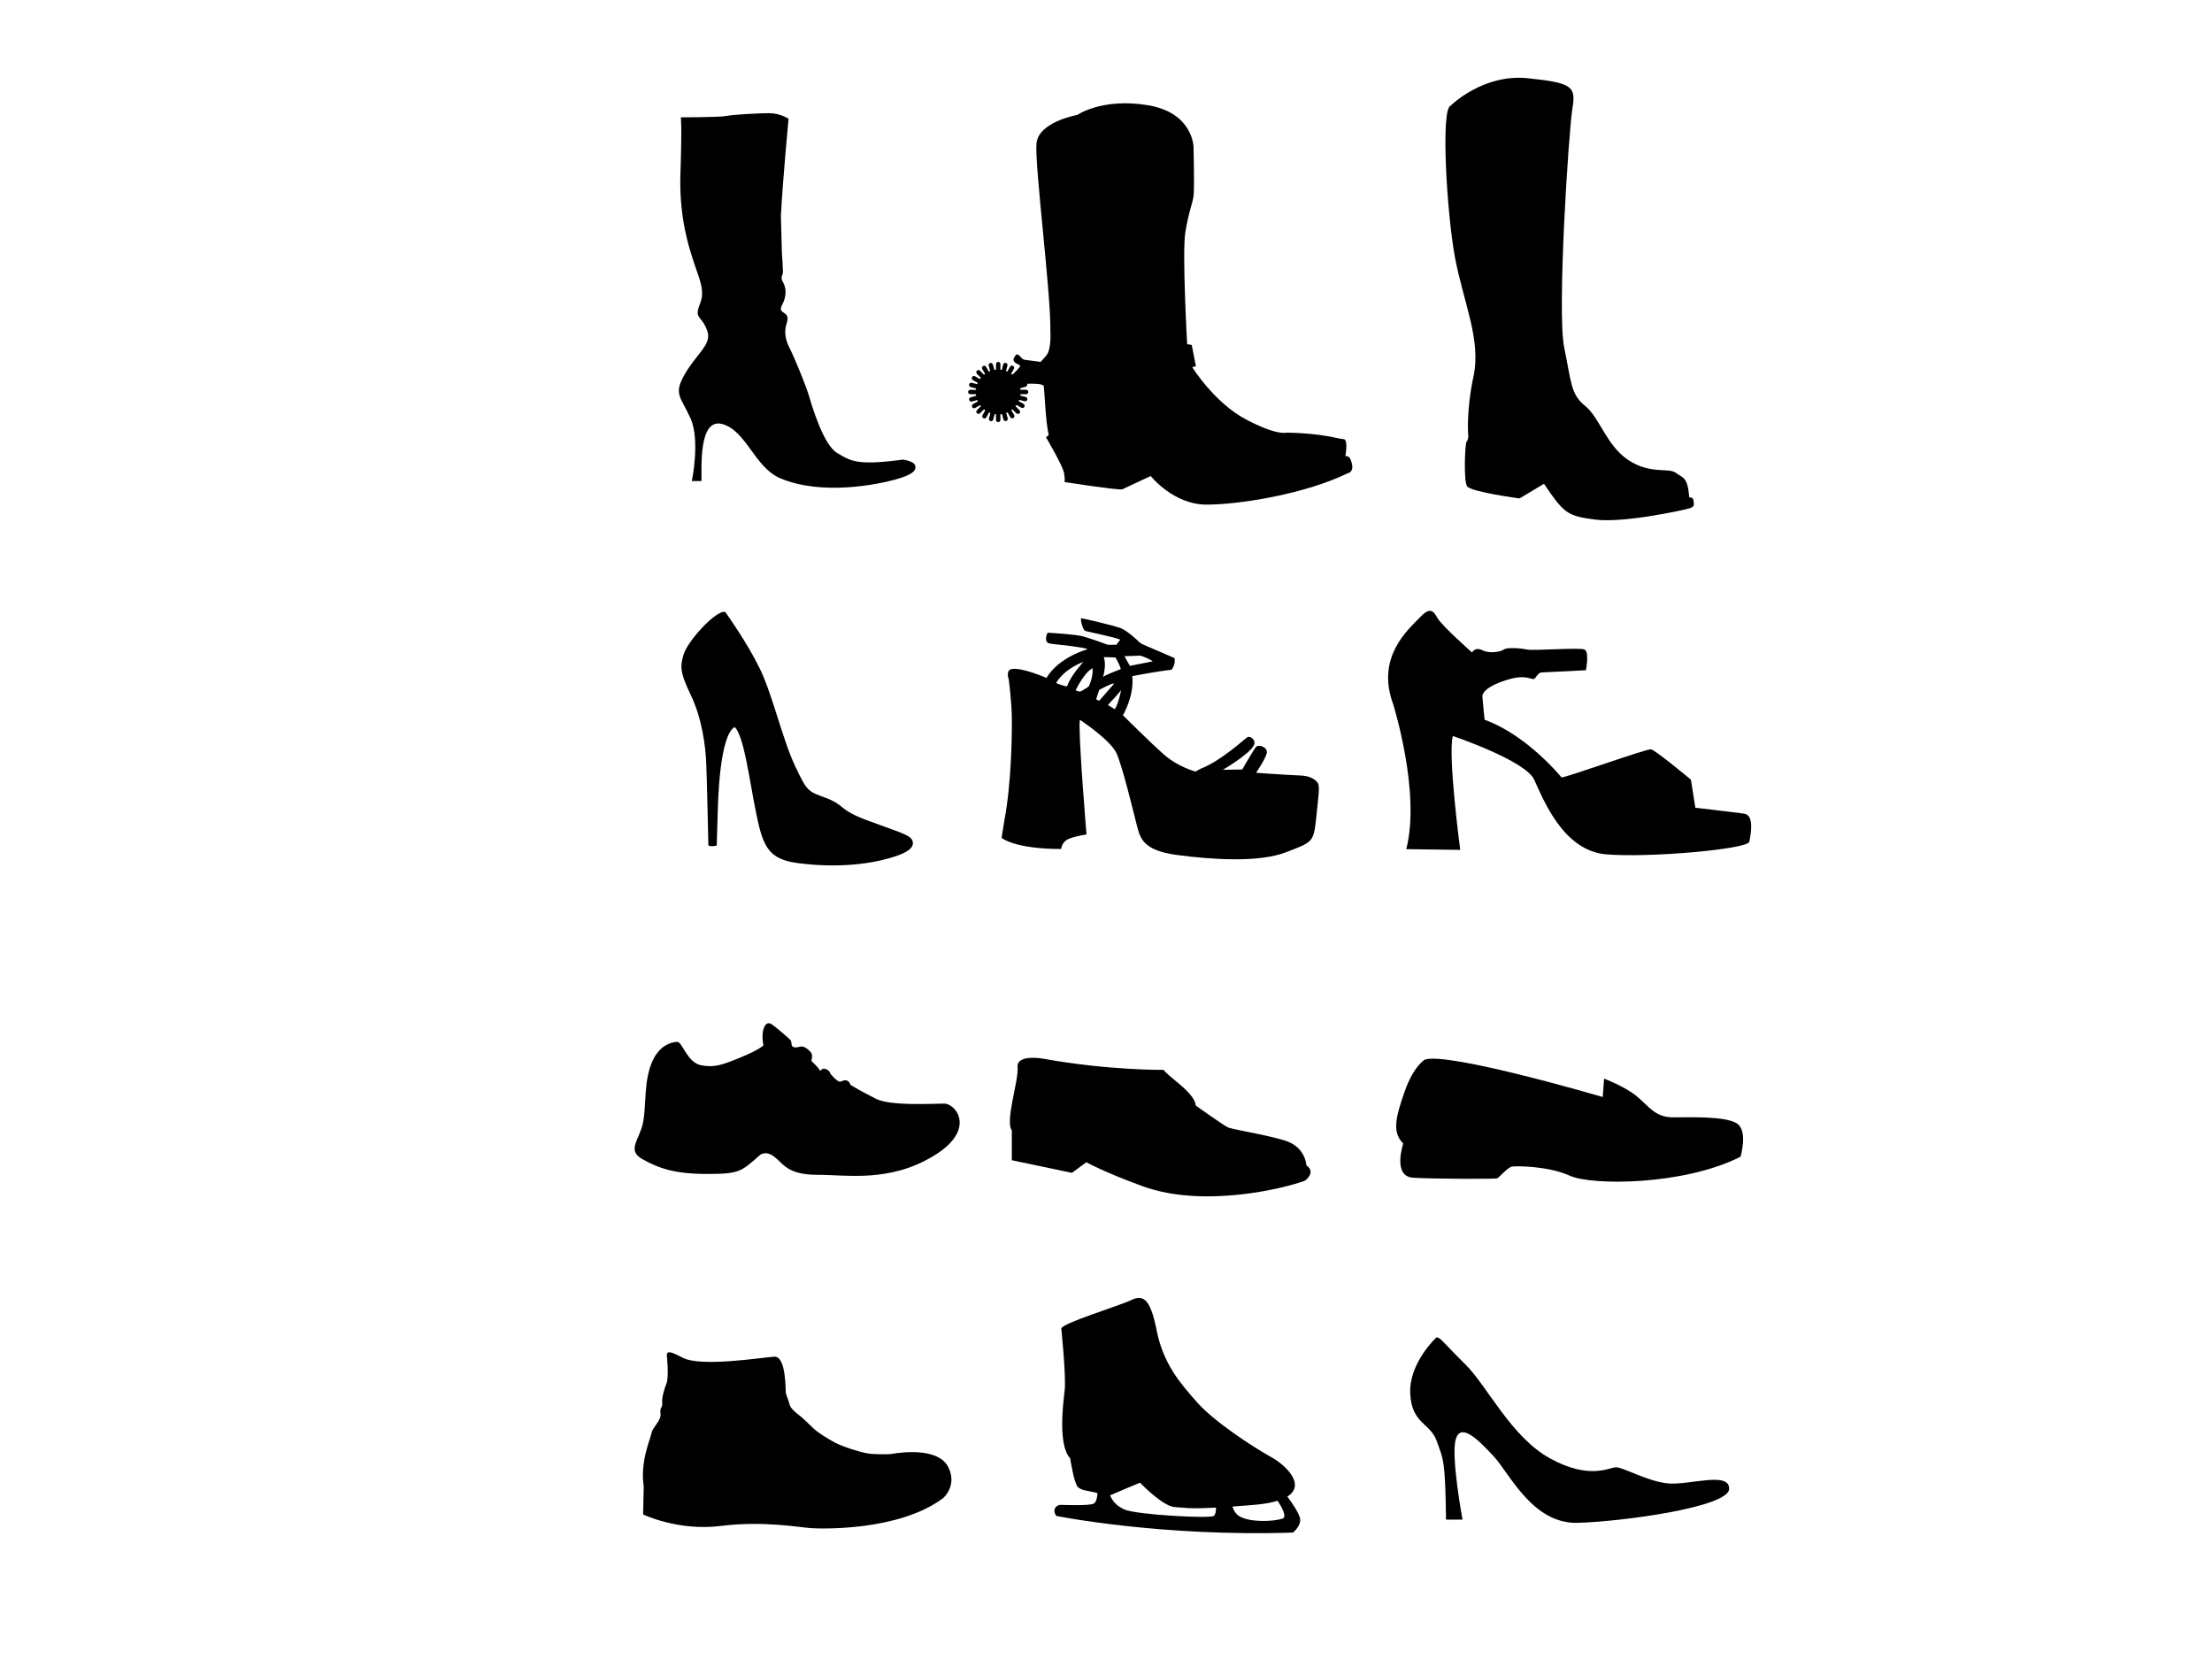 <?xml version="1.0" encoding="utf-8"?>
<!-- Generator: Adobe Illustrator 14.0.0, SVG Export Plug-In . SVG Version: 6.00 Build 43363)  -->
<!DOCTYPE svg PUBLIC "-//W3C//DTD SVG 1.1//EN" "http://www.w3.org/Graphics/SVG/1.1/DTD/svg11.dtd">
<svg version="1.1" id="Layer_1" xmlns="http://www.w3.org/2000/svg" xmlns:xlink="http://www.w3.org/1999/xlink" x="0px" y="0px"
	 width="1024px" height="768px" viewBox="0 0 1024 768" enable-background="new 0 0 1024 768" xml:space="preserve">
<path d="M335.741,283.314c0,0,10,13.866,15.967,26.135s10.504,32.773,16.387,45.211c5.883,12.438,5.967,11.514,14.623,14.875
	s5.209,5.126,18.572,10.168c13.362,5.042,19.875,6.597,21.009,9.244c1.135,2.647-0.756,5.042-7.311,7.312
	c-6.555,2.269-22.614,6.334-45.758,3.277c-13.362-1.766-16.009-7.438-19.16-22.942c-3.151-15.504-5.547-35.295-9.833-39.959
	c0,0-6.807,0.252-7.941,37.942l-0.504,16.892c0,0-3.193,0.672-3.866-0.169c0,0-0.672-31.261-1.007-38.488
	c-0.336-7.227-1.849-20.169-7.228-31.262c-5.378-11.093-4.549-13.52-3.361-18.153C318.011,296.843,331.792,282.052,335.741,283.314z
	"/>
<path d="M463.657,387.859c0,0,5.717,5.159,27.606,5.159c0,0,0.141-3.347,3.627-4.741c3.484-1.394,8.085-1.951,8.085-1.951
	s-4.043-48.661-3.067-53.122c0,0,14.221,9.342,17.01,15.616c2.789,6.274,7.808,27.188,9.342,33.184
	c1.533,5.995,2.789,11.711,18.684,13.803c15.895,2.091,37.645,3.625,50.333-1.255c12.687-4.88,12.827-4.601,14.082-16.453
	c1.255-11.851,1.392-12.686,0.975-15.057c0,0-1.255-3.764-8.366-4.043c-7.109-0.279-20.496-1.254-20.496-1.254
	s5.16-7.529,5.021-9.76c-0.14-2.231-3.903-3.486-5.021-2.231c-1.114,1.254-6.412,10.457-6.412,10.457l-8.924,0.14
	c0,0,11.891-6.957,14.222-11.154c1.395-2.509-1.534-4.741-2.928-3.905c-1.395,0.837-11.991,10.876-21.751,14.64l-2.23,1.255
	c0,0-7.947-2.092-14.361-7.668c-6.413-5.577-19.24-18.405-19.24-18.405s5.299-8.924,4.322-18.126c0,0,12.27-2.369,18.125-2.927
	c0,0,2.092-2.37,1.395-5.438l-14.222-6.135c0,0-1.533-0.558-2.648-1.812c0,0-4.741-4.601-7.948-5.856
	c-3.206-1.255-17.567-4.602-18.264-4.602c-0.698,0,0.558,5.438,1.812,5.856c1.255,0.417,14.5,3.067,16.174,4.043l-1.814,2.37h-3.903
	c0,0-7.948-2.928-11.572-3.904c-3.625-0.976-15.755-1.673-16.173-1.673c-0.419,0-1.255,2.371-0.698,3.904
	c0.558,1.534,2.65,1.115,11.155,2.23c8.505,1.116,7.809,1.534,7.809,1.534s-13.106,3.485-18.963,13.246
	c0,0-11.922-5.199-16.312-4.043c-2.649,0.697-1.116,4.88-1.116,4.88s1.255,9.62,1.395,17.01c0.14,7.39-0.139,30.953-3.485,48.381
	L463.657,387.859z M520.543,303.785l7.391-0.279c0,0,3.625,1.115,5.716,2.648l-10.597,2.092L520.543,303.785z M518.871,309.751
	c0,0-7.366,2.707-8.232,3.654c0,0,1.733-5.819,0.289-9.203l5.432,0.14C516.359,304.343,518.035,306.935,518.871,309.751z
	 M512.875,326.373c0,0,5.158-5.438,6.135-6.972c0,0-1.115,5.996-2.928,8.924L512.875,326.373z M507.438,323.723l1.394-4.323
	c0,0,7.11-3.903,6.832-2.788l-6.832,7.808L507.438,323.723z M497.956,319.54c0,0,3.904-8.227,7.808-10.178
	c0,0,0.559,3.208-1.673,8.366c0,0-3.206,2.231-4.043,2.37C499.211,320.237,497.956,319.54,497.956,319.54z M488.894,316.194
	c4.183-6.971,12.618-9.76,12.618-9.76s-5.996,6.485-7.459,11.154C493.634,318.145,488.894,316.194,488.894,316.194z"/>
<path d="M313.667,482.322c0,0-7.392-0.399-11.587,8.791c-4.195,9.188-2.797,20.576-4.395,28.567
	c-1.599,7.992-7.792,12.786-0.2,16.981c7.592,4.195,14.783,6.792,29.767,6.792s15.782-0.999,24.373-8.591c0,0,2.597-2.597,6.792,0.6
	s5.994,8.391,19.978,8.391c13.984,0,33.163,3.597,53.54-8.59c20.377-12.187,10.589-24.373,5.194-24.373
	c-5.394,0-24.772,1.199-31.564-2.197c-6.793-3.396-11.787-6.394-11.787-6.394s-0.599-2.197-2.397-2.197
	c-1.798,0-1.598,0.799-2.797,0.6c-1.199-0.2-4.396-3.597-4.396-4.194c0-0.6-1.598-1.799-2.796-1.799c-1.199,0-1.599,1.599-1.998,0.6
	s-3.796-4.195-3.796-4.195s0.999-2.797-0.399-4.195s-2.997-2.797-4.795-2.397c-1.798,0.399-2.397,0.599-3.396,0
	c-0.999-0.6-0.2-2.198-1.198-3.196c-0.999-0.999-6.792-5.994-8.591-7.192c-1.798-1.199-3.396,0-3.996,3.196s0.2,6.593,0.2,6.593
	s-1.797,1.998-10.588,5.594c-8.79,3.597-12.187,4.795-18.379,3.597C318.262,491.912,315.865,482.522,313.667,482.322z"/>
<path d="M664.941,619.139c0,0-12.845,11.913-12.101,26.062c0.744,14.147,9.309,13.404,12.287,21.967
	c2.979,8.563,3.909,7.818,4.281,36.301h7.633c0,0-5.399-29.041-3.165-37.046c2.234-8.004,10.053-0.371,17.499,7.634
	s18.058,31.46,38.906,30.902c20.851-0.559,69.811-7.262,70.182-15.638c0.372-8.378-18.614-1.676-28.296-2.606
	c-9.68-0.931-20.85-7.632-24.2-7.446c-3.351,0.187-12.286,5.771-30.343-4.096c-18.058-9.866-29.228-33.695-39.279-43.562
	C668.292,621.744,666.803,618.952,664.941,619.139z"/>
<path d="M308.661,627.062c0,0,1.09,10.187-0.088,13.248c-1.179,3.062-2.243,6.661-2.021,9.145c0.222,2.482-1.172,1.654-0.779,4.944
	c0.394,3.291-3.581,6.102-4.175,9.039c-0.595,2.938-5.36,13.508-3.602,24.661l-0.289,12.994c0,0,16.28,7.79,35.867,5.319
	c19.585-2.471,36.701,0.644,41.651,0.999c4.952,0.354,40.835,1.453,61.351-13.866c0,0,6.725-5.645,2.451-14.297
	c-4.274-8.65-19.544-7.378-26.89-6.1c0,0-6.644,0.286-10.428-0.317c-3.784-0.602-11.638-3.151-15.068-4.954
	c-3.431-1.802-8.02-4.764-9.529-6.131c-1.03-0.933-3.17-3.074-4.997-4.752c-0.848-0.78-1.628-1.459-2.198-1.872
	c-1.8-1.305-4.064-3.354-4.407-4.969s-1.497-4.181-1.725-5.258c-0.229-1.075,0.307-17.214-5.404-16.845
	c-5.711,0.369-33.729,4.91-42.246,0.513C310.604,625.707,309.048,625.276,308.661,627.062z"/>
<path d="M649.609,529.406c0,0-5.164,15.188,4.557,15.797c9.722,0.607,37.972,0.607,38.884,0.304c0.911-0.304,4.86-5.164,6.986-5.468
	c2.127-0.305,16.708-0.305,26.732,4.253c10.025,4.557,52.554,4.557,78.982-8.81c0,0,3.646-12.151-1.822-15.493
	s-21.265-2.733-29.467-2.733c-8.201,0-11.239-5.165-16.707-9.721c-5.469-4.557-15.189-8.202-15.189-8.202s-0.304,4.86-0.607,8.506
	c0,0-71.388-20.961-82.324-17.315c0,0-5.164,2.734-9.417,14.885C645.964,517.56,644.445,524.242,649.609,529.406z"/>
<path d="M644.833,325.66c0,0,13.007,41.075,6.161,67.433l24.987,0.342c0,0-5.818-43.814-3.422-52.714
	c0,0,33.544,11.296,37.652,20.196c4.106,8.899,13.349,32.86,33.203,34.572c19.853,1.712,65.721-2.396,66.404-5.819
	c0.686-3.423,2.396-12.322-2.396-13.007c-4.793-0.685-22.592-2.739-22.592-2.739l-2.054-13.007c0,0-16.43-13.692-18.483-14.035
	c-2.055-0.342-39.022,13.008-41.418,13.008c0,0-15.746-19.511-35.6-26.7c0,0-0.685-6.161-1.026-10.611
	c-0.343-4.45,11.296-8.215,15.746-8.899c4.449-0.685,6.846,0.685,7.872,0.685c1.027,0,2.054-3.081,3.766-3.081
	s20.537-1.027,20.537-1.027s1.712-8.557-0.684-9.584c-2.396-1.026-23.619,0.685-26.7,0c-3.081-0.684-9.241-1.026-10.611,0
	c-1.369,1.027-6.503,2.054-9.926,0.343c-3.423-1.712-4.792,1.026-4.792,1.026s-14.034-12.322-16.088-16.087
	c-2.054-3.766-3.766-4.792-8.558,0.342S636.961,304.095,644.833,325.66z"/>
<path d="M361.49,99.909l0.48,17.268c0,0,0.48,6.715,0.48,8.633c0,1.919-1.439,2.399,0,4.796c1.438,2.398,1.948,6.212-0.45,10.689
	c-2.398,4.477,4.158,2.239,2.239,8.154c-1.918,5.916,0.479,10.073,1.919,12.951c1.438,2.878,6.875,15.829,8.474,21.265
	c1.599,5.437,6.715,22.385,12.952,26.063c6.235,3.677,9.113,5.916,30.378,3.038c0,0,5.277,0.639,5.756,2.878
	c0.48,2.238-1.279,4.157-9.434,6.396c-8.155,2.239-33.867,7.51-53.083-0.639c-11.938-5.063-15.669-22.065-26.861-25.104
	c-11.192-3.038-9.434,21.266-9.593,26.382h-4.478c0,0,3.998-18.867-0.639-29.1s-7.995-11.032-2.559-20.466
	c5.437-9.434,12.472-13.59,10.393-19.826c-2.078-6.236-5.276-5.916-4.316-9.913c0.959-3.997,3.517-5.916,0.319-15.35
	c-3.198-9.433-9.273-24.463-8.474-47.807c0.799-23.344,0.159-25.902,0.159-25.902s17.908,0,21.106-0.64
	c3.198-0.639,14.71-1.279,19.826-1.279c5.117,0,8.954,2.558,8.954,2.558S362.42,82.827,361.49,99.909z"/>
<path d="M502.908,538.034c0,0,8.065,4.555,26.162,11.143c28.137,10.243,65.969,0.883,75.099-2.651c0,0,5.302-3.828,0.589-7.067
	c0,0-0.294-8.541-10.012-11.486c-9.72-2.944-24.15-5.007-26.506-6.184c-2.357-1.179-14.727-10.014-14.727-10.014
	s0.59-3.24-7.656-10.014s-7.068-6.479-7.068-6.479s-25.77,0.294-56.014-5.215c0,0-12.295-2.209-11.707,3.976
	c0.589,6.185-5.906,25.094-2.667,29.217v13.842l27.831,5.841L502.908,538.034z"/>
<path d="M601.887,703.312c-0.194-2.527-4.073-8.003-5.939-10.505c8.586-5.367-0.486-14.386-7.401-18.229
	c-9.235-5.13-26.681-16.675-34.378-25.397c-7.695-8.724-15.648-17.702-18.728-33.352c-3.079-15.65-6.67-16.419-12.058-13.854
	c-5.388,2.566-32.325,10.774-32.069,13.084c0,0,2.31,22.319,1.54,28.732c-0.77,6.414-3.079,25.398,2.565,31.3
	c0,0,1.796,11.801,3.592,13.341c1.796,1.539,3.848,1.538,7.183,2.309c0.609,0.14,1.234,0.288,1.857,0.437
	c-0.132,2.164-0.583,4.441-1.857,4.95c-2.564,1.026-14.11,0.514-15.393,0.514c-1.282,0-4.104,1.796-1.795,5.131
	c0,0,48.488,9.749,109.546,7.695C598.552,709.468,602.143,706.646,601.887,703.312z M561.865,701.772
	c-1.795,1.282-36.174-0.514-41.561-3.078c-3.527-1.681-5.405-3.911-6.426-6.546c0.217-0.019,0.395-0.06,0.525-0.125
	c1.025-0.513,13.34-5.645,13.34-5.645s10.518,11.032,16.162,11.289c4.238,0.192,5.728,0.964,19.02,0.25
	C562.926,699.517,562.701,701.175,561.865,701.772z M593.664,703.046c-4.555,1.401-14.88,1.711-19.741-1.018
	c-1.806-1.013-2.821-2.813-3.392-4.594c2.936-0.211,6.266-0.471,10.062-0.793c4.544-0.386,8.11-1.037,10.86-1.883
	C593.275,697.528,596.016,702.322,593.664,703.046z"/>
<path d="M449.18,182.486c-0.56,0-1.014-0.454-1.014-1.015c0-0.56,0.454-1.014,1.014-1.014h2.613c0.021-0.212,0.047-0.422,0.08-0.629
	l-2.525-0.665c-0.542-0.143-0.865-0.698-0.722-1.239c0.142-0.542,0.697-0.866,1.238-0.723l2.525,0.665
	c0.076-0.208,0.161-0.409,0.25-0.609l-2.271-1.292c-0.487-0.277-0.657-0.896-0.38-1.383c0.278-0.486,0.897-0.657,1.383-0.38
	l2.272,1.292c0.145-0.203,0.292-0.401,0.451-0.593l-1.848-1.847c-0.396-0.397-0.396-1.039,0-1.435c0.396-0.396,1.038-0.396,1.434,0
	l1.847,1.847c0.164-0.134,0.333-0.262,0.504-0.385l-1.316-2.259c-0.282-0.483-0.119-1.104,0.365-1.386
	c0.484-0.283,1.105-0.119,1.387,0.365l1.316,2.256c0.199-0.091,0.4-0.176,0.607-0.255l-0.692-2.518
	c-0.149-0.541,0.169-1.099,0.709-1.247c0.54-0.149,1.098,0.169,1.246,0.709l0.693,2.521c0.242-0.042,0.488-0.077,0.737-0.101v-2.612
	c0-0.561,0.454-1.014,1.014-1.014s1.014,0.454,1.014,1.014v2.612c0.212,0.021,0.422,0.048,0.63,0.081l0.665-2.525
	c0.143-0.542,0.697-0.866,1.239-0.724c0.542,0.144,0.865,0.698,0.723,1.239l-0.666,2.524c0.207,0.077,0.409,0.162,0.61,0.251
	l1.292-2.271c0.278-0.487,0.896-0.657,1.383-0.38s0.658,0.896,0.38,1.383l-1.293,2.272c0.168,0.118,0.333,0.242,0.493,0.37
	c0.182-0.109,0.333-0.199,0.446-0.267l1.501-1.501c0.053-0.053,0.112-0.098,0.172-0.137c0.516-0.562,1.067-1.19,1.46-1.713
	c0.96-1.28-4.484-1.281-2.563-4.483c1.921-3.203,2.563,0.961,4.803,1.281c2.243,0.32,7.367,0.961,7.367,0.961s0,0,2.563-2.883
	c2.562-2.882,1.921-11.529,1.921-11.529c0.32-17.294-7.366-76.865-6.405-86.793c0.96-9.928,18.895-13.13,18.895-13.13
	s11.53-8.007,32.667-4.484c21.138,3.522,21.138,19.536,21.138,19.536s0.444,18.662,0.018,22.292
	c-0.427,3.63-2.349,7.687-3.843,17.082c-1.496,9.395,0.854,51.672,0.854,51.672l2.135,0.427l1.922,9.822l-1.707,0.427
	c0,0,10.248,16.44,24.768,24.128c14.52,7.687,18.791,6.192,18.791,6.192c17.08,0.214,24.127,2.989,26.477,2.989
	c2.348,0,0.854,7.901,0.854,7.901c1.922-0.427,2.563,1.921,2.563,1.921c2.135,5.552-1.494,5.979-1.494,5.979
	c-19.645,9.608-49.965,14.52-65.339,14.52s-25.837-13.238-25.837-13.238l-13.237,6.192c-3.63,0.214-26.69-3.417-26.69-3.417
	s0.427-0.854-0.214-4.271c-0.641-3.416-8.328-16.441-8.328-16.441l1.28-1.067c-1.494-5.766-1.992-21.423-2.348-22.633
	c-0.355-1.21-5.551-1.139-7.331-1.068c-0.09,0.004-0.2,0.024-0.321,0.054c0.008,0.024,0.021,0.047,0.028,0.073
	c0.148,0.54-0.17,1.098-0.709,1.246l-2.52,0.692c0.042,0.243,0.077,0.489,0.1,0.738h2.613c0.561,0,1.015,0.454,1.015,1.014
	c0,0.561-0.454,1.015-1.015,1.015h-2.613c-0.021,0.212-0.047,0.421-0.081,0.629l2.525,0.665c0.542,0.143,0.866,0.698,0.722,1.24
	c-0.142,0.542-0.697,0.865-1.239,0.722l-2.524-0.664c-0.076,0.207-0.162,0.409-0.251,0.609l2.271,1.292
	c0.487,0.277,0.657,0.896,0.379,1.383c-0.276,0.487-0.896,0.657-1.382,0.38l-2.271-1.292c-0.144,0.202-0.292,0.401-0.451,0.592
	l1.848,1.848c0.396,0.396,0.396,1.038,0,1.434c-0.396,0.396-1.039,0.396-1.435,0l-1.847-1.847c-0.163,0.135-0.332,0.262-0.503,0.386
	l1.317,2.259c0.282,0.484,0.118,1.104-0.365,1.387c-0.484,0.282-1.105,0.118-1.388-0.366l-1.316-2.256
	c-0.199,0.091-0.401,0.177-0.606,0.256l0.691,2.519c0.148,0.54-0.169,1.099-0.709,1.247c-0.54,0.148-1.097-0.17-1.246-0.71
	l-0.692-2.52c-0.243,0.042-0.488,0.076-0.738,0.101v2.612c0,0.56-0.453,1.014-1.014,1.014s-1.014-0.454-1.014-1.014v-2.612
	c-0.211-0.021-0.422-0.048-0.63-0.082l-0.664,2.526c-0.144,0.542-0.697,0.865-1.24,0.722c-0.542-0.142-0.864-0.697-0.722-1.238
	l0.665-2.525c-0.207-0.076-0.41-0.161-0.61-0.25l-1.291,2.271c-0.277,0.487-0.896,0.657-1.383,0.379
	c-0.488-0.277-0.657-0.896-0.381-1.383l1.293-2.271c-0.203-0.144-0.401-0.293-0.593-0.451l-1.847,1.847
	c-0.396,0.396-1.039,0.396-1.434,0c-0.396-0.396-0.396-1.038,0-1.434l1.848-1.848c-0.136-0.162-0.263-0.332-0.387-0.503
	l-2.258,1.317c-0.484,0.282-1.105,0.119-1.387-0.365c-0.283-0.484-0.118-1.105,0.365-1.388l2.257-1.315
	c-0.092-0.199-0.177-0.402-0.256-0.607l-2.519,0.692c-0.54,0.148-1.099-0.169-1.247-0.709c-0.147-0.541,0.169-1.098,0.709-1.247
	l2.521-0.692c-0.042-0.244-0.076-0.489-0.101-0.738H449.18z"/>
<path d="M671.549,48.927c0,0,14.835-14.835,35.604-12.716c20.768,2.12,22.463,3.815,20.768,13.988
	c-1.694,10.172-7.205,94.095-3.813,110.625c3.39,16.53,2.967,21.616,9.748,27.126s9.749,18.226,19.922,25.008
	c10.172,6.782,18.648,3.391,22.039,5.934s5.419,1.745,6.196,11.353c0,0,1.837-0.141,1.908,1.272
	c0.069,1.413,1.059,2.896-1.626,3.744c-2.684,0.848-30.612,6.97-43.8,5.274c-13.188-1.695-14.506-3.014-23.737-16.578l-11.304,6.782
	c0,0-22.605-3.014-24.302-5.651c-1.695-2.638-0.941-20.158-0.188-20.723c0.754-0.565,0.754-2.637,0.754-2.637
	s-1.13-10.738,2.448-27.693c3.58-16.955-4.897-34.663-8.665-55.198C669.733,98.302,666.887,50.198,671.549,48.927z"/>
</svg>
